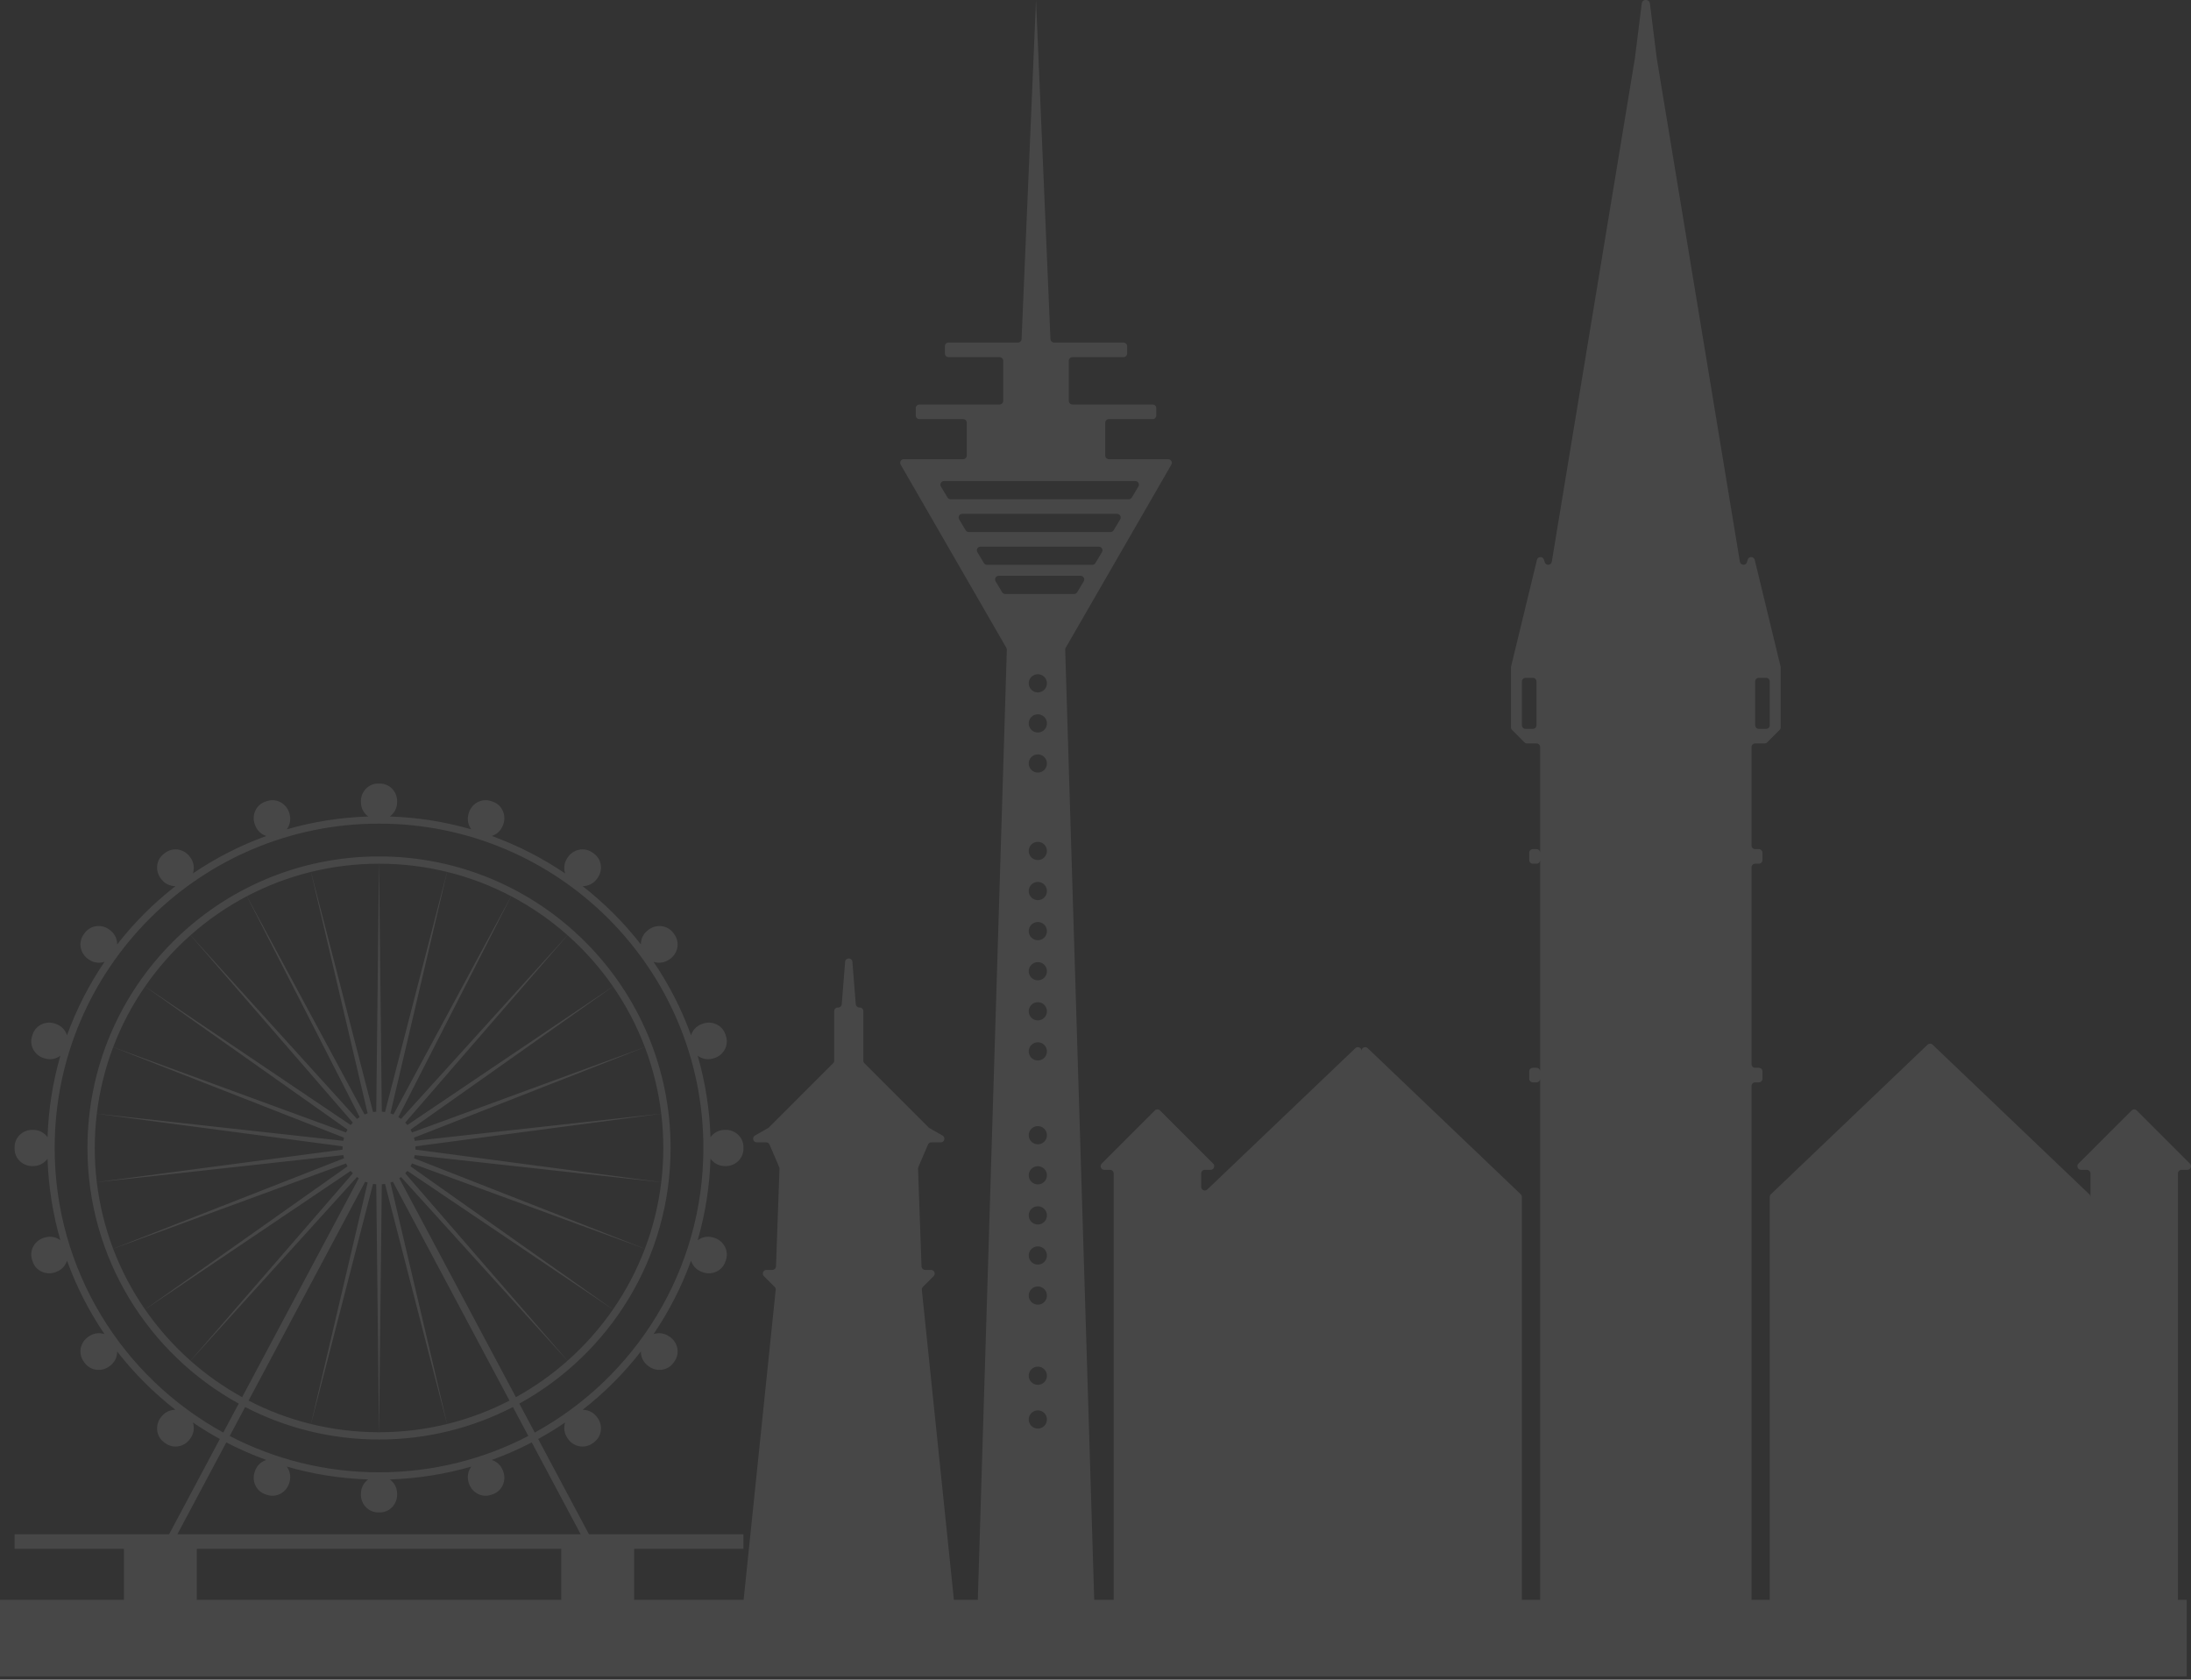 <svg width="240" height="184" viewBox="0 0 240 184" fill="none" xmlns="http://www.w3.org/2000/svg">
<rect x="0" y="0" width="240" height="184" fill="#333333" stroke="none"/>
<path fill-rule="evenodd" clip-rule="evenodd" d="M179.84 0.35C179.865 0.15 180.035 0 180.236 0H180.283H180.329C180.531 0 180.701 0.15 180.726 0.35L181.48 6.387L190.584 61.532C190.653 61.951 191.241 61.987 191.36 61.58L191.44 61.31C191.555 60.919 192.114 60.932 192.211 61.329L195.042 73.009C195.05 73.04 195.054 73.072 195.054 73.103V79.677C195.054 79.783 195.011 79.884 194.937 79.959L193.574 81.322C193.499 81.397 193.397 81.439 193.291 81.439H192.259C192.039 81.439 191.86 81.618 191.86 81.838L191.86 92.617C191.86 92.838 192.039 93.016 192.259 93.016H192.658C192.879 93.016 193.057 93.195 193.057 93.415V94.214C193.057 94.434 192.879 94.613 192.658 94.613H192.259C192.039 94.613 191.86 94.792 191.86 95.012V116.57C191.86 116.79 192.039 116.969 192.259 116.969H192.658C192.879 116.969 193.057 117.148 193.057 117.368V118.167C193.057 118.387 192.879 118.566 192.658 118.566H192.259C192.039 118.566 191.86 118.744 191.86 118.965L191.86 175.254H193.856V131.112C193.856 131.003 193.901 130.899 193.98 130.824L211.146 114.438C211.3 114.29 211.543 114.29 211.697 114.438L228.863 130.824C228.942 130.899 228.987 131.003 228.987 131.112L228.987 128.546C228.987 128.326 228.808 128.147 228.587 128.147H227.954C227.599 128.147 227.421 127.717 227.672 127.465L233.495 121.643C233.651 121.487 233.904 121.487 234.059 121.643L239.882 127.465C240.134 127.717 239.956 128.147 239.6 128.147H238.967C238.746 128.147 238.568 128.326 238.568 128.546V175.254H239.527V183.637H0V175.254H81.456L84.969 141.294C84.981 141.175 84.939 141.056 84.854 140.971L83.674 139.791C83.423 139.539 83.601 139.109 83.956 139.109H84.603C84.818 139.109 84.995 138.939 85.002 138.724L85.385 128.021C85.387 127.962 85.376 127.903 85.353 127.849L84.294 125.379C84.231 125.232 84.087 125.137 83.927 125.137H82.899C82.49 125.137 82.346 124.594 82.701 124.391L84.144 123.566C84.175 123.549 84.203 123.527 84.228 123.502L91.259 116.471C91.334 116.396 91.376 116.295 91.376 116.189V110.765C91.376 110.545 91.555 110.366 91.775 110.366H91.806C92.014 110.366 92.187 110.206 92.204 109.999L92.575 105.36C92.614 104.87 93.332 104.87 93.371 105.36L93.742 109.999C93.758 110.206 93.932 110.366 94.14 110.366H94.171C94.391 110.366 94.57 110.545 94.57 110.765V116.189C94.57 116.295 94.612 116.396 94.687 116.471L101.718 123.502C101.743 123.527 101.771 123.549 101.802 123.566L103.245 124.391C103.6 124.594 103.456 125.137 103.047 125.137H102.019C101.859 125.137 101.715 125.232 101.652 125.379L100.593 127.849C100.57 127.903 100.559 127.962 100.561 128.021L100.943 138.724C100.951 138.939 101.127 139.109 101.342 139.109H101.989C102.345 139.109 102.523 139.539 102.272 139.791L101.091 140.971C101.006 141.056 100.964 141.175 100.977 141.294L104.49 175.254H107.109L107.109 175.242L110.287 71.173C110.289 71.099 110.271 71.026 110.233 70.961L98.659 50.899C98.506 50.633 98.698 50.301 99.005 50.301H105.5C105.72 50.301 105.899 50.122 105.899 49.901V46.309C105.899 46.088 105.72 45.909 105.5 45.909H100.709C100.489 45.909 100.31 45.731 100.31 45.51V44.712C100.31 44.491 100.489 44.312 100.709 44.312H109.492C109.712 44.312 109.891 44.134 109.891 43.913V39.522C109.891 39.301 109.712 39.123 109.492 39.123H103.903C103.682 39.123 103.504 38.944 103.504 38.724V37.925C103.504 37.705 103.682 37.526 103.903 37.526H111.504C111.718 37.526 111.894 37.357 111.903 37.144L113.484 5.03432e-06L115.064 37.144C115.074 37.357 115.249 37.526 115.463 37.526H123.065C123.285 37.526 123.464 37.705 123.464 37.925V38.724C123.464 38.944 123.285 39.123 123.065 39.123H117.476C117.255 39.123 117.077 39.301 117.077 39.522V43.913C117.077 44.134 117.255 44.312 117.476 44.312H126.259C126.479 44.312 126.658 44.491 126.658 44.712V45.51C126.658 45.731 126.479 45.909 126.259 45.909H121.468C121.248 45.909 121.069 46.088 121.069 46.309V49.901C121.069 50.122 121.248 50.301 121.468 50.301H127.963C128.27 50.301 128.462 50.633 128.308 50.899L116.734 70.961C116.697 71.026 116.679 71.099 116.681 71.173L119.859 175.242L119.859 175.254H121.994V128.546C121.994 128.326 121.815 128.147 121.595 128.147H120.962C120.606 128.147 120.428 127.717 120.68 127.465L126.502 121.643C126.658 121.487 126.911 121.487 127.067 121.643L132.89 127.465C133.141 127.717 132.963 128.147 132.607 128.147H131.974C131.754 128.147 131.575 128.326 131.575 128.546V130.008C131.575 130.36 131.996 130.54 132.25 130.297L148.466 114.819C148.72 114.576 149.14 114.756 149.14 115.108C149.14 114.756 149.561 114.576 149.815 114.819L166.582 130.823C166.661 130.899 166.706 131.003 166.706 131.112V175.254H168.706V81.838C168.706 81.618 168.527 81.439 168.306 81.439H167.274C167.168 81.439 167.067 81.397 166.992 81.322L165.629 79.959C165.554 79.884 165.512 79.783 165.512 79.677V73.103C165.512 73.072 165.516 73.04 165.523 73.009L168.355 61.329C168.451 60.932 169.01 60.919 169.126 61.31L169.205 61.58C169.325 61.987 169.913 61.951 169.982 61.532L179.085 6.387L179.84 0.35ZM167.508 93.415C167.508 93.195 167.687 93.016 167.907 93.016H168.306C168.527 93.016 168.706 93.195 168.706 93.415V94.214C168.706 94.434 168.527 94.613 168.306 94.613H167.907C167.687 94.613 167.508 94.434 167.508 94.214V93.415ZM168.706 117.368C168.706 117.148 168.527 116.969 168.306 116.969H167.907C167.687 116.969 167.508 117.148 167.508 117.368V118.167C167.508 118.387 167.687 118.566 167.907 118.566H168.306C168.527 118.566 168.706 118.387 168.706 118.167V117.368ZM168.306 74.652C168.306 74.432 168.128 74.253 167.907 74.253H167.109C166.888 74.253 166.71 74.432 166.71 74.652V79.443C166.71 79.663 166.888 79.842 167.109 79.842H167.907C168.128 79.842 168.306 79.663 168.306 79.443V74.652ZM193.856 74.652C193.856 74.432 193.677 74.253 193.457 74.253H192.658C192.438 74.253 192.259 74.432 192.259 74.652V79.443C192.259 79.663 192.438 79.842 192.658 79.842H193.457C193.677 79.842 193.856 79.663 193.856 79.443V74.652ZM103.41 52.696C103.1 52.696 102.908 53.034 103.068 53.3L103.787 54.498C103.859 54.618 103.989 54.692 104.129 54.692H123.637C123.778 54.692 123.908 54.618 123.98 54.498L124.698 53.3C124.858 53.034 124.666 52.696 124.356 52.696H103.41ZM122.36 56.289C122.67 56.289 122.862 56.627 122.702 56.893L121.984 58.091C121.911 58.211 121.781 58.285 121.641 58.285H106.125C105.985 58.285 105.855 58.211 105.783 58.091L105.064 56.893C104.904 56.627 105.096 56.289 105.406 56.289H122.36ZM107.402 59.882C107.092 59.882 106.9 60.22 107.06 60.486L107.779 61.684C107.851 61.804 107.981 61.878 108.121 61.878H119.645C119.785 61.878 119.915 61.804 119.987 61.684L120.706 60.486C120.866 60.22 120.674 59.882 120.364 59.882H107.402ZM118.368 63.075C118.678 63.075 118.87 63.414 118.71 63.68L117.991 64.878C117.919 64.998 117.789 65.072 117.649 65.072H110.117C109.977 65.072 109.847 64.998 109.775 64.878L109.056 63.68C108.896 63.414 109.088 63.075 109.398 63.075H118.368ZM113.683 156.491C114.235 156.491 114.681 156.044 114.681 155.493C114.681 154.942 114.235 154.495 113.683 154.495C113.132 154.495 112.685 154.942 112.685 155.493C112.685 156.044 113.132 156.491 113.683 156.491ZM114.681 150.702C114.681 151.253 114.235 151.7 113.683 151.7C113.132 151.7 112.685 151.253 112.685 150.702C112.685 150.151 113.132 149.704 113.683 149.704C114.235 149.704 114.681 150.151 114.681 150.702ZM113.683 142.918C114.235 142.918 114.681 142.471 114.681 141.92C114.681 141.368 114.235 140.922 113.683 140.922C113.132 140.922 112.685 141.368 112.685 141.92C112.685 142.471 113.132 142.918 113.683 142.918ZM114.681 137.528C114.681 138.079 114.235 138.526 113.683 138.526C113.132 138.526 112.685 138.079 112.685 137.528C112.685 136.977 113.132 136.53 113.683 136.53C114.235 136.53 114.681 136.977 114.681 137.528ZM113.683 134.135C114.235 134.135 114.681 133.688 114.681 133.137C114.681 132.586 114.235 132.139 113.683 132.139C113.132 132.139 112.685 132.586 112.685 133.137C112.685 133.688 113.132 134.135 113.683 134.135ZM114.681 128.746C114.681 129.297 114.235 129.744 113.683 129.744C113.132 129.744 112.685 129.297 112.685 128.746C112.685 128.194 113.132 127.748 113.683 127.748C114.235 127.748 114.681 128.194 114.681 128.746ZM113.683 125.352C114.235 125.352 114.681 124.905 114.681 124.354C114.681 123.803 114.235 123.356 113.683 123.356C113.132 123.356 112.685 123.803 112.685 124.354C112.685 124.905 113.132 125.352 113.683 125.352ZM114.681 115.172C114.681 115.724 114.235 116.17 113.683 116.17C113.132 116.17 112.685 115.724 112.685 115.172C112.685 114.621 113.132 114.174 113.683 114.174C114.235 114.174 114.681 114.621 114.681 115.172ZM113.683 111.779C114.235 111.779 114.681 111.332 114.681 110.781C114.681 110.23 114.235 109.783 113.683 109.783C113.132 109.783 112.685 110.23 112.685 110.781C112.685 111.332 113.132 111.779 113.683 111.779ZM114.681 106.39C114.681 106.941 114.235 107.388 113.683 107.388C113.132 107.388 112.685 106.941 112.685 106.39C112.685 105.839 113.132 105.392 113.683 105.392C114.235 105.392 114.681 105.839 114.681 106.39ZM113.683 102.997C114.235 102.997 114.681 102.55 114.681 101.999C114.681 101.447 114.235 101 113.683 101C113.132 101 112.685 101.447 112.685 101.999C112.685 102.55 113.132 102.997 113.683 102.997ZM114.681 97.607C114.681 98.158 114.235 98.605 113.683 98.605C113.132 98.605 112.685 98.158 112.685 97.607C112.685 97.056 113.132 96.609 113.683 96.609C114.235 96.609 114.681 97.056 114.681 97.607ZM113.683 94.214C114.235 94.214 114.681 93.767 114.681 93.216C114.681 92.665 114.235 92.218 113.683 92.218C113.132 92.218 112.685 92.665 112.685 93.216C112.685 93.767 113.132 94.214 113.683 94.214ZM114.681 83.635C114.681 84.186 114.235 84.633 113.683 84.633C113.132 84.633 112.685 84.186 112.685 83.635C112.685 83.084 113.132 82.637 113.683 82.637C114.235 82.637 114.681 83.084 114.681 83.635ZM113.683 80.242C114.235 80.242 114.681 79.795 114.681 79.243C114.681 78.692 114.235 78.245 113.683 78.245C113.132 78.245 112.685 78.692 112.685 79.243C112.685 79.795 113.132 80.242 113.683 80.242ZM114.681 74.852C114.681 75.403 114.235 75.85 113.683 75.85C113.132 75.85 112.685 75.403 112.685 74.852C112.685 74.301 113.132 73.854 113.683 73.854C114.235 73.854 114.681 74.301 114.681 74.852ZM41.214 129.732L41.514 156.89C38.947 156.89 36.454 156.579 34.069 155.993L40.861 129.69C40.977 129.709 41.094 129.723 41.214 129.732ZM40.27 129.545L34.06 155.991C31.662 155.402 29.372 154.534 27.228 153.425L40.002 129.446C40.09 129.482 40.179 129.515 40.27 129.545ZM38.651 128.529C38.568 128.444 38.489 128.355 38.415 128.263L15.892 143.445C17.32 145.511 18.992 147.395 20.866 149.056L38.651 128.529ZM38.069 127.763C38.009 127.661 37.954 127.556 37.903 127.448L12.397 136.8C13.294 139.164 14.471 141.39 15.887 143.438L38.069 127.763ZM37.687 126.879C37.654 126.766 37.626 126.651 37.602 126.534L10.604 129.51C10.909 132.043 11.518 134.483 12.393 136.792L37.687 126.879ZM37.526 125.752C37.526 125.692 37.527 125.633 37.53 125.574L10.603 122.002C10.455 123.231 10.38 124.483 10.38 125.752C10.38 127.02 10.455 128.272 10.603 129.501L37.53 125.929L37.529 125.904L37.527 125.862C37.526 125.825 37.526 125.789 37.526 125.752ZM37.602 124.969C37.626 124.853 37.654 124.737 37.687 124.624L12.393 114.711C11.518 117.02 10.909 119.46 10.604 121.994L37.602 124.969ZM37.903 124.055C37.954 123.948 38.009 123.843 38.069 123.741L15.887 108.065C14.471 110.113 13.294 112.339 12.397 114.703L37.903 124.055ZM38.415 123.24C38.489 123.148 38.568 123.059 38.651 122.974L20.866 102.447C18.992 104.108 17.32 105.992 15.892 108.058L38.415 123.24ZM39.106 122.57C39.2 122.499 39.298 122.431 39.398 122.368L27.04 98.176C24.811 99.349 22.741 100.784 20.872 102.441L39.106 122.57ZM39.937 122.085C40.046 122.038 40.156 121.996 40.27 121.959L34.06 95.512C31.594 96.118 29.244 97.018 27.048 98.172L39.937 122.085ZM40.861 121.813C40.977 121.794 41.094 121.78 41.214 121.771L41.514 94.613C38.947 94.613 36.454 94.924 34.069 95.51L40.861 121.813ZM39.106 128.933L20.872 149.062C22.596 150.59 24.491 151.93 26.524 153.049L39.298 129.07C39.233 129.026 39.169 128.981 39.106 128.933ZM41.522 156.89C44.088 156.89 46.582 156.579 48.967 155.993L42.175 129.69C42.059 129.709 41.941 129.723 41.822 129.732L41.522 156.89ZM42.766 129.545L48.976 155.991C51.374 155.402 53.664 154.534 55.808 153.425L43.034 129.446C42.946 129.482 42.857 129.515 42.766 129.545ZM26.853 154.13C31.244 156.404 36.231 157.688 41.518 157.688C46.805 157.688 51.791 156.404 56.183 154.13L57.873 157.302C52.977 159.844 47.416 161.281 41.518 161.281C35.62 161.281 30.059 159.844 25.163 157.302L26.853 154.13ZM19.428 168.068H63.608L58.248 158.007C56.84 158.739 55.377 159.381 53.867 159.927C54.403 160.1 54.857 160.498 55.073 161.059L55.114 161.166C55.509 162.195 54.996 163.355 53.949 163.698C53.888 163.718 53.827 163.738 53.766 163.758C52.717 164.095 51.621 163.458 51.336 162.393L51.306 162.282C51.151 161.701 51.288 161.112 51.623 160.656C48.776 161.479 45.785 161.962 42.697 162.061C43.155 162.391 43.465 162.91 43.496 163.511L43.502 163.626C43.558 164.727 42.712 165.67 41.609 165.673L41.518 165.673L41.427 165.673C40.324 165.67 39.478 164.727 39.534 163.626L39.54 163.511C39.571 162.91 39.881 162.391 40.338 162.061C37.251 161.962 34.26 161.479 31.413 160.656C31.748 161.112 31.885 161.701 31.73 162.282L31.7 162.393C31.415 163.458 30.319 164.095 29.27 163.758L29.17 163.725L29.087 163.698C28.04 163.355 27.527 162.195 27.922 161.166L27.963 161.059C28.179 160.498 28.633 160.1 29.169 159.927C27.659 159.381 26.197 158.739 24.788 158.007L19.428 168.068ZM64.513 168.068L58.953 157.631C59.968 157.074 60.955 156.47 61.908 155.822C61.732 156.358 61.786 156.96 62.114 157.465L62.177 157.561C62.778 158.485 64.018 158.751 64.911 158.104C64.962 158.067 65.012 158.031 65.062 157.994C65.952 157.343 66.081 156.082 65.386 155.225L65.314 155.136C64.935 154.669 64.38 154.432 63.816 154.434C66.199 152.578 68.345 150.433 70.2 148.049C70.198 148.613 70.435 149.169 70.903 149.548L70.992 149.62C71.848 150.314 73.109 150.186 73.76 149.296C73.797 149.246 73.834 149.195 73.87 149.144C74.517 148.252 74.251 147.012 73.327 146.411L73.231 146.348C72.727 146.02 72.125 145.966 71.588 146.142C73.272 143.663 74.658 140.966 75.693 138.101C75.866 138.637 76.264 139.09 76.826 139.306L76.933 139.347C77.962 139.742 79.122 139.23 79.465 138.182C79.485 138.122 79.504 138.061 79.524 138C79.862 136.95 79.224 135.854 78.159 135.569L78.049 135.54C77.467 135.385 76.878 135.521 76.422 135.856C77.245 133.009 77.729 130.019 77.827 126.931C78.158 127.388 78.677 127.698 79.278 127.729L79.392 127.735C80.493 127.792 81.436 126.945 81.439 125.843L81.439 125.752L81.439 125.66C81.436 124.558 80.493 123.711 79.392 123.768L79.278 123.774C78.677 123.805 78.158 124.115 77.827 124.572C77.729 121.484 77.245 118.494 76.422 115.647C76.878 115.982 77.467 116.119 78.049 115.963L78.159 115.934C79.224 115.649 79.862 114.553 79.524 113.504C79.504 113.443 79.485 113.382 79.465 113.321C79.122 112.273 77.962 111.761 76.933 112.156L76.826 112.197C76.264 112.413 75.866 112.866 75.693 113.402C74.658 110.537 73.272 107.84 71.588 105.361C72.125 105.537 72.727 105.483 73.231 105.155L73.327 105.092C74.251 104.491 74.517 103.251 73.87 102.359C73.834 102.308 73.797 102.258 73.76 102.207C73.109 101.317 71.848 101.189 70.992 101.883L70.903 101.955C70.435 102.334 70.198 102.89 70.2 103.454C68.345 101.071 66.199 98.925 63.816 97.07C64.38 97.072 64.935 96.834 65.314 96.367L65.386 96.278C66.081 95.421 65.952 94.16 65.062 93.509C65.012 93.472 64.962 93.436 64.911 93.399C64.018 92.753 62.778 93.018 62.177 93.942L62.114 94.038C61.786 94.543 61.732 95.145 61.908 95.681C59.43 93.997 56.732 92.612 53.867 91.576C54.403 91.403 54.857 91.005 55.073 90.444L55.114 90.337C55.509 89.308 54.996 88.148 53.949 87.805C53.888 87.785 53.827 87.765 53.766 87.746C52.717 87.408 51.621 88.045 51.336 89.11L51.306 89.221C51.151 89.802 51.288 90.391 51.623 90.847C48.776 90.024 45.785 89.541 42.698 89.442C43.155 89.112 43.465 88.593 43.496 87.992L43.502 87.877C43.558 86.777 42.712 85.833 41.609 85.831L41.518 85.83L41.427 85.831C40.324 85.833 39.478 86.777 39.534 87.877L39.54 87.992C39.571 88.593 39.881 89.112 40.338 89.442C37.251 89.541 34.26 90.024 31.413 90.847C31.748 90.391 31.885 89.802 31.73 89.221L31.7 89.11C31.415 88.045 30.319 87.408 29.27 87.746C29.209 87.765 29.148 87.785 29.087 87.805C28.039 88.148 27.527 89.308 27.922 90.337L27.963 90.444C28.179 91.005 28.633 91.403 29.169 91.576C26.304 92.612 23.606 93.997 21.128 95.681C21.304 95.145 21.25 94.543 20.922 94.038L20.859 93.942C20.258 93.018 19.018 92.753 18.125 93.399C18.075 93.436 18.024 93.472 17.974 93.509C17.084 94.16 16.955 95.421 17.65 96.278L17.722 96.367C18.101 96.834 18.656 97.072 19.22 97.07C16.837 98.925 14.691 101.071 12.836 103.454C12.838 102.89 12.601 102.334 12.133 101.955L12.044 101.883C11.188 101.189 9.927 101.317 9.276 102.207C9.239 102.258 9.202 102.308 9.166 102.359C8.519 103.251 8.785 104.491 9.709 105.092L9.805 105.155C10.309 105.483 10.911 105.537 11.447 105.361C9.764 107.84 8.378 110.537 7.343 113.402C7.17 112.866 6.772 112.413 6.21 112.197L6.103 112.156C5.074 111.761 3.914 112.273 3.571 113.321C3.551 113.382 3.532 113.443 3.512 113.504C3.174 114.553 3.812 115.649 4.877 115.934L4.987 115.963C5.569 116.119 6.158 115.982 6.614 115.647C5.791 118.494 5.307 121.484 5.209 124.572C4.878 124.115 4.359 123.805 3.758 123.774L3.644 123.768C2.543 123.711 1.599 124.558 1.597 125.66L1.597 125.752L1.597 125.843C1.599 126.945 2.543 127.792 3.644 127.735L3.758 127.729C4.359 127.698 4.878 127.388 5.209 126.931C5.307 130.019 5.791 133.009 6.614 135.856C6.158 135.521 5.569 135.385 4.987 135.54L4.877 135.57C3.812 135.854 3.174 136.95 3.512 138C3.532 138.061 3.551 138.122 3.571 138.182C3.914 139.23 5.074 139.743 6.103 139.347L6.21 139.306C6.772 139.09 7.17 138.637 7.343 138.101C8.378 140.966 9.764 143.663 11.447 146.142C10.911 145.966 10.309 146.02 9.805 146.348L9.709 146.411C8.785 147.012 8.519 148.252 9.166 149.144C9.202 149.195 9.239 149.246 9.276 149.296C9.927 150.186 11.188 150.314 12.044 149.62L12.133 149.548C12.601 149.169 12.838 148.613 12.836 148.05C14.691 150.433 16.837 152.578 19.22 154.434C18.656 154.432 18.101 154.669 17.722 155.136L17.65 155.225C16.955 156.082 17.084 157.343 17.974 157.994C18.024 158.031 18.075 158.067 18.125 158.104C19.018 158.751 20.258 158.485 20.859 157.561L20.922 157.465C21.25 156.96 21.304 156.358 21.128 155.822C22.081 156.47 23.068 157.074 24.083 157.631L18.523 168.068H1.597V169.665L13.573 169.665V175.254H21.557V169.665H61.478V175.254H69.463V169.665L81.439 169.665V168.068H64.513ZM24.459 156.926C13.451 150.889 5.988 139.192 5.988 125.752C5.988 106.129 21.895 90.222 41.518 90.222C61.141 90.222 77.048 106.129 77.048 125.752C77.048 139.192 69.585 150.889 58.577 156.926L56.887 153.754C66.763 148.322 73.455 137.818 73.455 125.752C73.455 108.113 59.156 93.815 41.518 93.815C23.88 93.815 9.581 108.113 9.581 125.752C9.581 137.818 16.273 148.322 26.149 153.754L24.459 156.926ZM41.522 94.613C44.088 94.613 46.582 94.924 48.967 95.51L42.175 121.813C42.059 121.794 41.941 121.78 41.822 121.771L41.522 94.613ZM42.766 121.959L48.976 95.512C51.442 96.118 53.792 97.018 55.988 98.172L43.099 122.085C42.99 122.038 42.879 121.996 42.766 121.959ZM43.638 122.368L55.995 98.176C58.225 99.349 60.294 100.784 62.163 102.441L43.93 122.57C43.836 122.499 43.738 122.431 43.638 122.368ZM44.385 122.974L62.17 102.447C64.044 104.108 65.716 105.992 67.144 108.058L44.621 123.24C44.546 123.148 44.468 123.059 44.385 122.974ZM44.967 123.741L67.149 108.065C68.565 110.113 69.742 112.339 70.639 114.703L45.133 124.055C45.082 123.948 45.027 123.843 44.967 123.741ZM45.349 124.624L70.642 114.711C71.518 117.02 72.127 119.46 72.432 121.994L45.434 124.969C45.41 124.852 45.382 124.737 45.349 124.624ZM45.506 125.574L72.433 122.002C72.581 123.231 72.656 124.483 72.656 125.752C72.656 127.02 72.581 128.272 72.433 129.501L45.506 125.929C45.507 125.911 45.508 125.893 45.508 125.876L45.509 125.839L45.51 125.799L45.51 125.752C45.51 125.692 45.509 125.633 45.506 125.574ZM45.434 126.534L72.432 129.51C72.127 132.043 71.518 134.483 70.642 136.792L45.349 126.879C45.382 126.766 45.41 126.651 45.434 126.534ZM45.133 127.448L70.639 136.8C69.742 139.164 68.565 141.39 67.149 143.438L44.967 127.763C45.027 127.661 45.082 127.556 45.133 127.448ZM44.621 128.263L67.144 143.445C65.716 145.511 64.044 147.395 62.17 149.056L44.385 128.529C44.468 128.444 44.546 128.355 44.621 128.263ZM56.512 153.049C58.545 151.93 60.44 150.59 62.163 149.062L43.93 128.933C43.867 128.98 43.803 129.026 43.738 129.07L56.512 153.049Z" fill="white" fill-opacity="0.1"/>
</svg>
